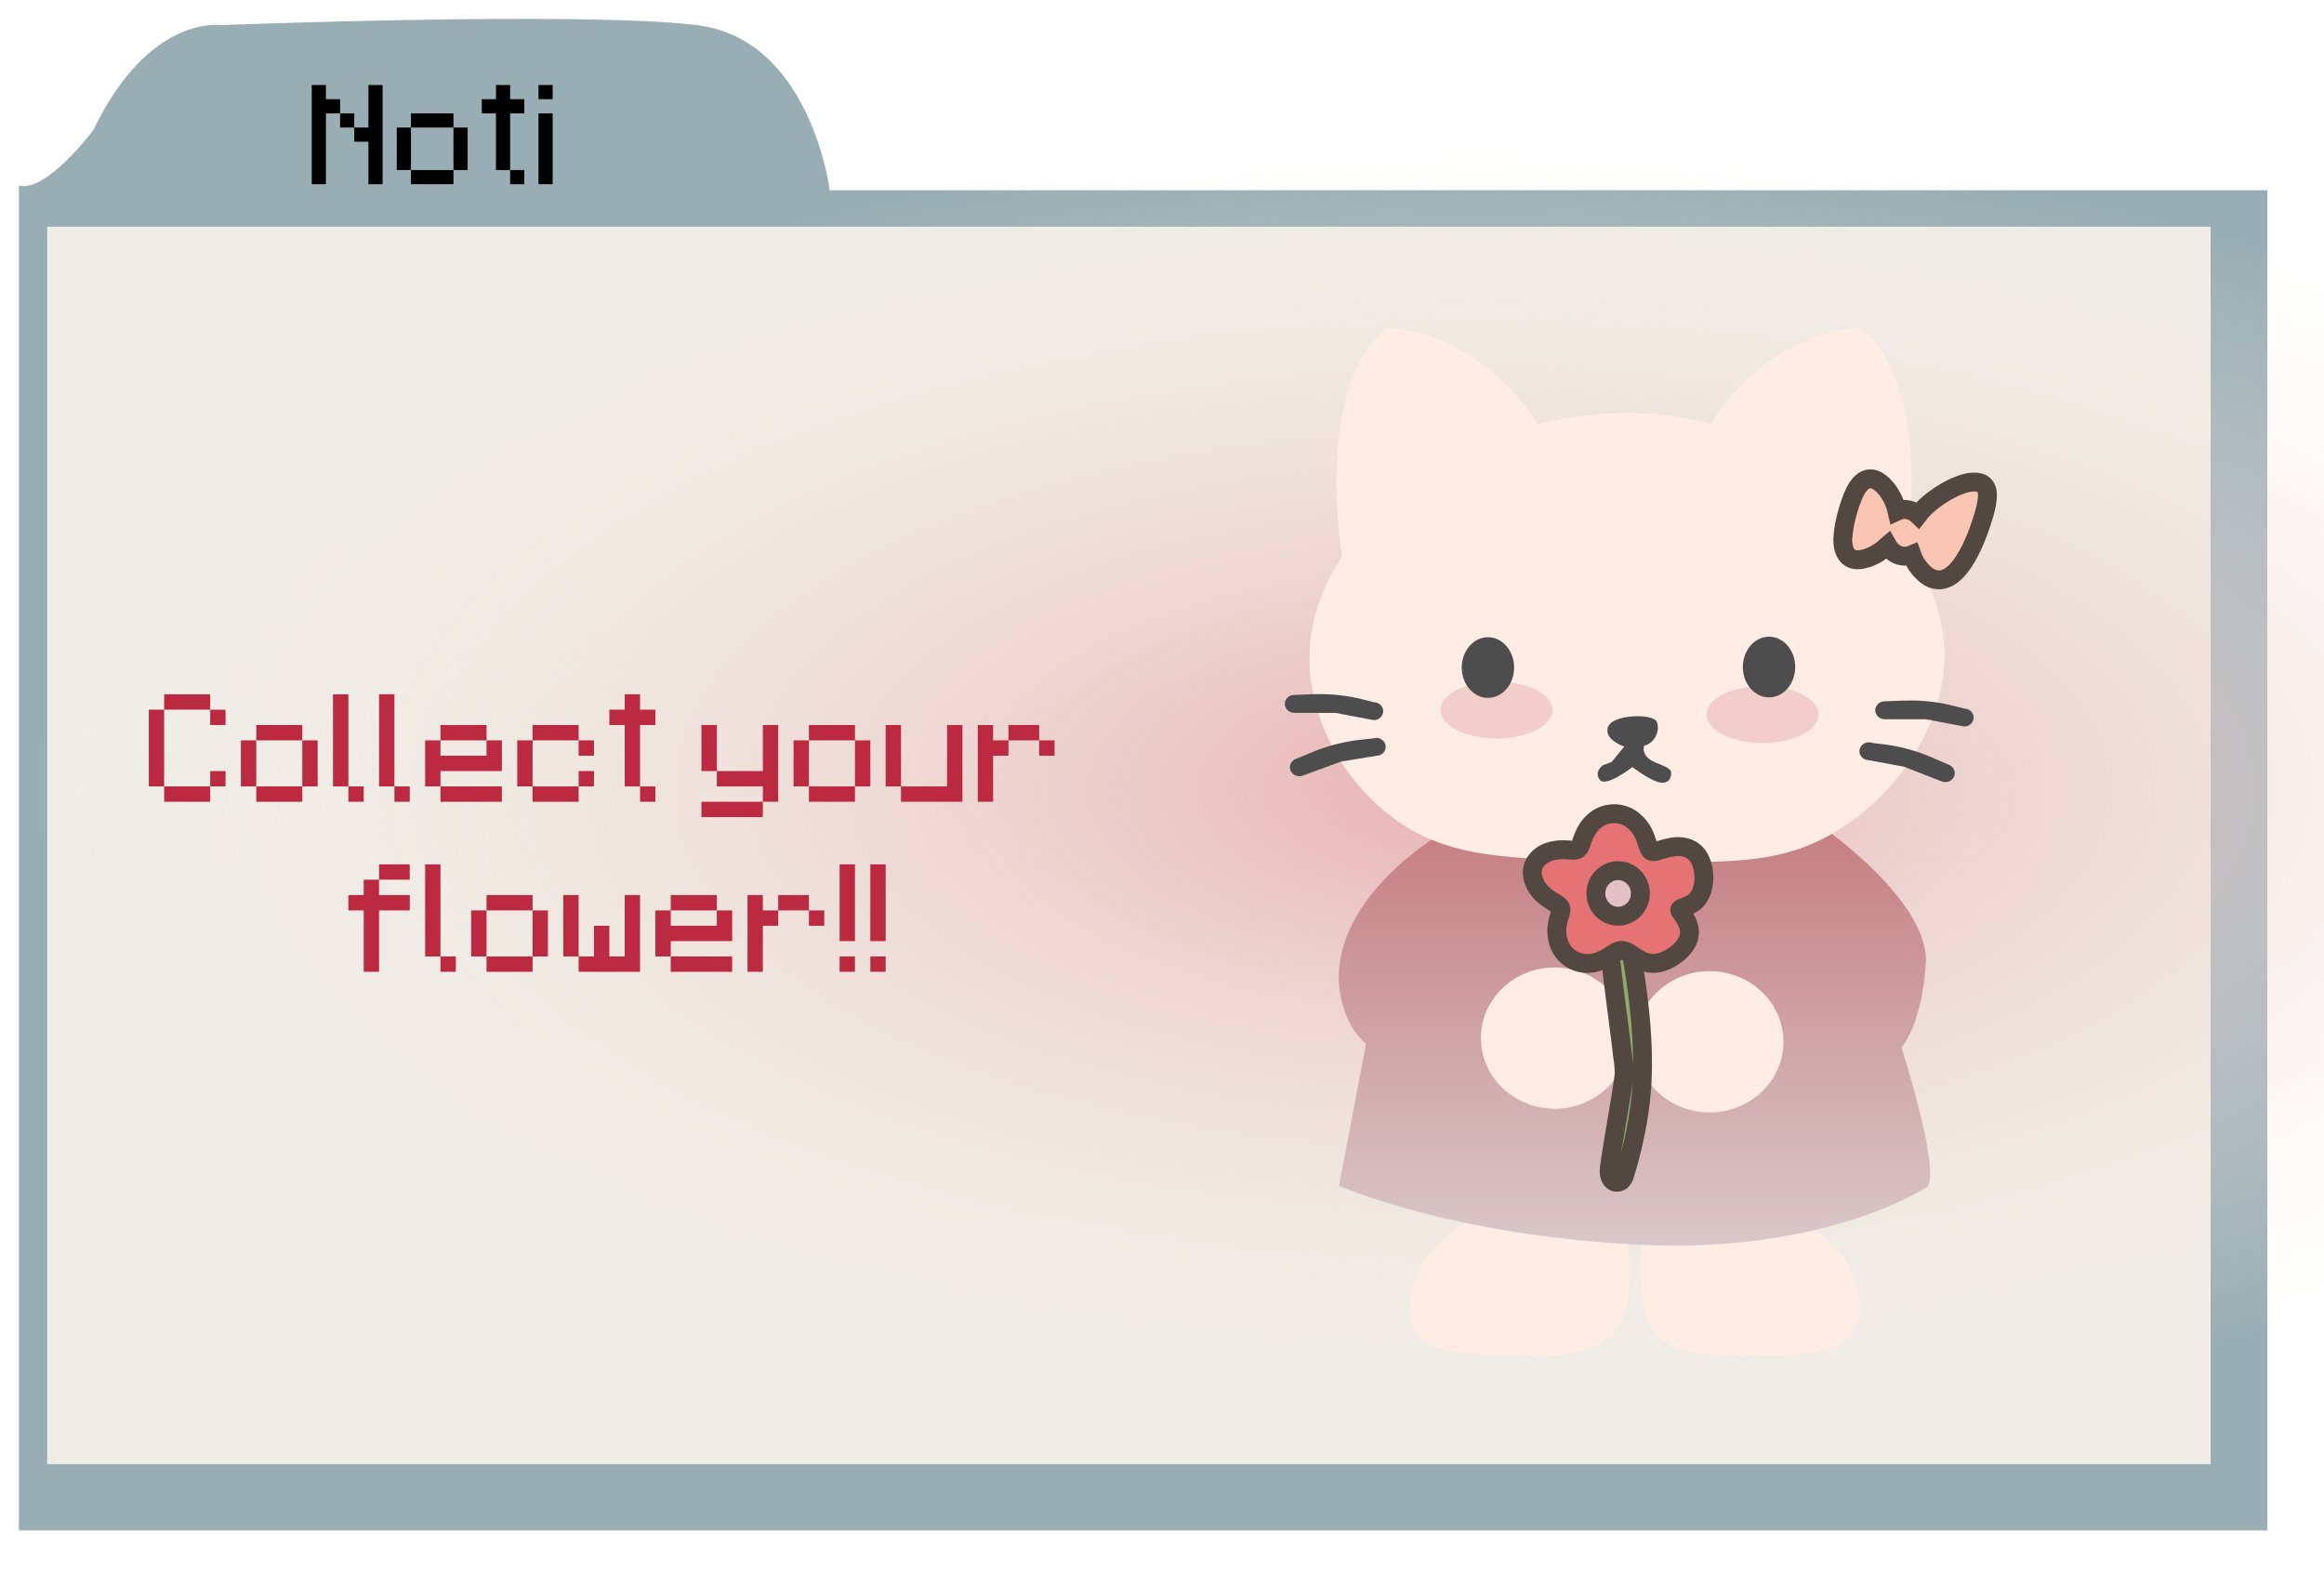 <svg width="246" height="169" viewBox="0 0 246 169" fill="none" xmlns="http://www.w3.org/2000/svg">
<g clip-path="url(#clip0_50_437)">
<g style="mix-blend-mode:darken" filter="url(#filter0_i_50_437)">
<path d="M0 17.65V160.005H238V18.142H85.829C85.829 18.142 83.852 2.132 71.767 0.656C59.683 -0.82 21.459 0.656 21.459 0.656C21.459 0.656 13.816 -0.574 7.897 11.739C7.897 11.739 2.963 18.388 0.007 17.65H0Z" fill="#99ADB4"/>
</g>
<g filter="url(#filter1_g_50_437)">
<rect x="5" y="24" width="229" height="131" fill="#EFEDE6"/>
</g>
<path d="M119.533 15.829C52.565 19.594 23.747 38.943 17.71 48.146C-37.511 105.093 64.035 152 148.901 152C234.194 152 268.838 132.704 297.328 115.133C325.817 97.563 308.407 59.598 282.555 43.44C256.704 27.281 203.242 11.123 119.533 15.829Z" fill="url(#paint0_radial_50_437)"/>
<g filter="url(#filter2_g_50_437)">
<path d="M17.375 84.875V83.25H22.25V84.875H17.375ZM22.25 83.25V81.625H23.875V83.25H22.25ZM15.75 83.25V75.125H17.375V83.25H15.75ZM22.25 76.75V75.125H23.875V76.75H22.25ZM17.375 75.125V73.5H22.25V75.125H17.375ZM27.125 84.875V83.25H32V84.875H27.125ZM25.5 83.25V78.375H27.125V83.25H25.5ZM32 83.25V78.375H33.625V83.25H32ZM27.125 78.375V76.75H32V78.375H27.125ZM36.875 84.875V83.25H38.5V84.875H36.875ZM35.25 83.25V73.5H36.875V83.25H35.25ZM41.75 84.875V83.25H43.375V84.875H41.75ZM40.125 83.25V73.5H41.75V83.25H40.125ZM46.625 84.875V83.25H53.125V84.875H46.625ZM45 83.25V78.375H46.625V80H51.5V78.375H53.125V81.625H46.625V83.25H45ZM46.625 78.375V76.75H51.5V78.375H46.625ZM56.375 84.875V83.25H61.25V84.875H56.375ZM61.25 83.25V81.625H62.875V83.25H61.25ZM54.75 83.25V78.375H56.375V83.25H54.75ZM61.25 80V78.375H62.875V80H61.25ZM56.375 78.375V76.75H61.25V78.375H56.375ZM67.75 84.875V83.25H69.375V84.875H67.75ZM66.125 83.25V76.75H64.5V75.125H66.125V73.5H67.75V75.125H69.375V76.75H67.75V83.25H66.125ZM74.25 86.5V84.875H80.75V86.5H74.25ZM74.25 81.625V76.75H75.875V81.625H74.25ZM80.75 84.875V83.25H75.875V81.625H80.75V76.75H82.375V84.875H80.75ZM85.625 84.875V83.25H90.5V84.875H85.625ZM84 83.25V78.375H85.625V83.25H84ZM90.5 83.25V78.375H92.125V83.25H90.5ZM85.625 78.375V76.75H90.5V78.375H85.625ZM93.75 83.25V76.75H95.375V83.25H93.75ZM95.375 84.875V83.25H100.25V76.75H101.875V84.875H95.375ZM110 80V78.375H111.625V80H110ZM103.5 84.875V76.75H105.125V78.375H106.75V80H105.125V84.875H103.5ZM106.75 78.375V76.75H110V78.375H106.75ZM38.5 102.875V96.375H36.875V94.75H38.5V93.125H40.125V94.75H43.375V96.375H40.125V102.875H38.5ZM40.125 93.125V91.5H43.375V93.125H40.125ZM46.625 102.875V101.25H48.25V102.875H46.625ZM45 101.25V91.5H46.625V101.25H45ZM51.5 102.875V101.25H56.375V102.875H51.5ZM49.875 101.25V96.375H51.5V101.25H49.875ZM56.375 101.25V96.375H58V101.25H56.375ZM51.5 96.375V94.75H56.375V96.375H51.5ZM59.625 101.25V94.75H61.25V101.25H59.625ZM61.25 102.875V101.25H62.875V98H64.5V101.25H66.125V94.75H67.75V102.875H61.25ZM71 102.875V101.25H77.5V102.875H71ZM69.375 101.25V96.375H71V98H75.875V96.375H77.5V99.625H71V101.25H69.375ZM71 96.375V94.75H75.875V96.375H71ZM85.625 98V96.375H87.25V98H85.625ZM79.125 102.875V94.75H80.75V96.375H82.375V98H80.75V102.875H79.125ZM82.375 96.375V94.75H85.625V96.375H82.375ZM88.875 102.875V101.25H90.5V102.875H88.875ZM88.875 99.625V91.5H90.5V99.625H88.875ZM92.125 102.875V101.25H93.75V102.875H92.125ZM92.125 99.625V91.5H93.75V99.625H92.125Z" fill="#BC2A42"/>
</g>
<g filter="url(#filter3_g_50_437)">
<path d="M36 13.5V12H37.5V13.5H36ZM33 19.5V9H34.5V10.5H36V12H34.5V19.5H33ZM39 19.5V15H37.5V13.5H39V9H40.5V19.5H39ZM43.5 19.5V18H48V19.5H43.5ZM42 18V13.5H43.5V18H42ZM48 18V13.5H49.5V18H48ZM43.5 13.5V12H48V13.5H43.5ZM54 19.5V18H55.5V19.5H54ZM52.5 18V12H51V10.5H52.5V9H54V10.5H55.5V12H54V18H52.5ZM57 19.5V12H58.5V19.5H57ZM57 10.5V9H58.5V10.5H57Z" fill="black"/>
</g>
<g filter="url(#filter4_g_50_437)">
<path d="M161.792 143.505C161 143.505 160.177 143.493 159.399 143.48C155.755 143.422 151.987 143.362 150.213 141.369C149.304 140.348 149.009 138.967 149.307 137.146C150.219 131.582 155.72 129.199 155.953 129.1C156.049 129.059 156.154 129.038 156.259 129.038C156.291 129.038 156.324 129.041 156.356 129.044L171.647 130.943C171.977 130.984 172.241 131.228 172.289 131.541C172.325 131.772 173.166 137.234 171.446 140.3C169.786 143.257 165.768 143.504 161.794 143.504L161.792 143.505Z" fill="#FFEDE5"/>
<path d="M184.32 143.505C180.346 143.505 176.326 143.258 174.666 140.301C172.946 137.235 173.785 131.773 173.823 131.542C173.873 131.229 174.135 130.986 174.465 130.944L189.756 129.045C189.788 129.042 189.821 129.039 189.853 129.039C189.958 129.039 190.061 129.061 190.159 129.101C190.392 129.2 195.893 131.583 196.805 137.147C197.103 138.968 196.808 140.35 195.899 141.37C194.125 143.365 190.357 143.424 186.713 143.481C185.935 143.493 185.112 143.506 184.32 143.506V143.505Z" fill="#FFEDE5"/>
<path d="M144.6 110.511L141.733 125.526C141.733 125.526 153.488 130.772 173.461 131.767C193.434 132.763 204.04 125.617 204.04 125.617C205.378 123.627 201.269 110.874 201.269 110.874C201.269 110.874 203.372 108.703 203.85 102.1C204.327 95.498 193.147 87.718 193.147 87.718C193.147 87.718 181.488 89.889 172.792 90.07C164.096 90.25 152.246 88.441 152.246 88.441C152.246 88.441 141.16 94.954 141.734 104.18C141.734 104.18 141.925 108.251 144.602 110.511H144.6Z" fill="url(#paint1_linear_50_437)"/>
<path d="M178.448 91.262C176.477 91.262 174.32 91.221 171.821 91.175C159.563 90.948 153.409 90.834 147.767 86.8C141.993 82.672 138.402 75.732 138.62 69.119C138.736 65.621 139.896 62.176 142.071 58.871C141.872 57.623 141.291 53.496 141.505 48.886C141.805 42.377 143.503 37.665 146.55 34.878C146.691 34.749 146.883 34.677 147.083 34.677C147.094 34.677 147.106 34.677 147.117 34.677C147.219 34.682 149.661 34.795 152.852 36.187C155.682 37.421 159.656 39.935 162.752 44.94C165.489 44.224 168.243 43.82 170.949 43.739C171.293 43.728 171.644 43.723 171.992 43.723C174.986 43.723 178.048 44.106 181.103 44.862C184.199 39.894 188.162 37.399 190.982 36.175C194.16 34.794 196.589 34.682 196.69 34.677C196.701 34.677 196.713 34.677 196.724 34.677C196.923 34.677 197.116 34.749 197.257 34.878C203.628 40.706 202.449 53.752 201.863 58.02C204.401 61.537 205.766 65.374 205.816 69.131C205.864 72.856 204.673 76.7 202.368 80.248C200.171 83.632 197.034 86.558 193.537 88.487C189.31 90.819 184.972 91.261 178.448 91.261V91.262Z" fill="#FFEDE5"/>
<path d="M164.575 117.37C160.263 117.37 156.755 114.014 156.755 109.89C156.755 105.766 160.263 102.41 164.575 102.41C168.887 102.41 172.394 105.766 172.394 109.89C172.394 114.014 168.887 117.37 164.575 117.37Z" fill="#FFEDE5"/>
<path d="M180.963 117.765C176.651 117.765 173.144 114.408 173.144 110.284C173.144 106.16 176.651 102.804 180.963 102.804C185.275 102.804 188.782 106.16 188.782 110.284C188.782 114.408 185.275 117.765 180.963 117.765Z" fill="#FFEDE5"/>
<g opacity="0.3" filter="url(#filter5_g_50_437)">
<path d="M158.411 78.176C161.684 78.176 164.336 76.826 164.336 75.161C164.336 73.496 161.684 72.146 158.411 72.146C155.139 72.146 152.486 73.496 152.486 75.161C152.486 76.826 155.139 78.176 158.411 78.176Z" fill="#D48287"/>
</g>
<g opacity="0.3" filter="url(#filter6_g_50_437)">
<path d="M186.572 78.659C189.844 78.659 192.497 77.309 192.497 75.644C192.497 73.979 189.844 72.629 186.572 72.629C183.299 72.629 180.646 73.979 180.646 75.644C180.646 77.309 183.299 78.659 186.572 78.659Z" fill="#D48287"/>
</g>
<path d="M157.501 73.877C159.032 73.877 160.272 72.44 160.272 70.666C160.272 68.893 159.032 67.455 157.501 67.455C155.971 67.455 154.73 68.893 154.73 70.666C154.73 72.44 155.971 73.877 157.501 73.877Z" fill="#4D4D4D"/>
<path d="M187.256 73.824C188.787 73.824 190.028 72.387 190.028 70.613C190.028 68.84 188.787 67.402 187.256 67.402C185.726 67.402 184.485 68.84 184.485 70.613C184.485 72.387 185.726 73.824 187.256 73.824Z" fill="#4D4D4D"/>
<path d="M171.932 79.034C171.932 79.034 169.734 78.31 170.212 76.953C170.69 75.596 174.99 75.506 175.372 76.409C175.754 77.314 175.181 78.671 174.035 78.943C174.035 78.943 173.748 79.666 174.512 80.299C175.277 80.933 176.902 81.113 176.902 81.837C176.902 82.561 176.424 83.103 175.373 82.742C174.322 82.38 172.793 81.204 172.793 81.204C172.793 81.204 170.022 83.375 169.353 82.561C168.684 81.747 169.64 81.023 169.64 81.023C169.958 80.903 170.278 80.782 170.596 80.662C171.041 80.119 171.488 79.577 171.933 79.034H171.932Z" fill="#4D4D4D"/>
<path d="M207.911 76.908L203.849 76.139H199.501C198.95 76.139 198.498 75.712 198.498 75.189C198.498 74.668 198.95 74.24 199.501 74.24L201.483 74.164C203.304 74.095 205.127 74.291 206.886 74.744L207.911 75.009C208.462 75.009 208.914 75.436 208.914 75.958C208.914 76.48 208.462 76.908 207.911 76.908Z" fill="#4D4D4D"/>
<path d="M145.413 76.234L141.351 75.465H137.003C136.452 75.465 136 75.037 136 74.515C136 73.993 136.452 73.566 137.003 73.566L138.984 73.49C140.806 73.42 142.629 73.616 144.388 74.07L145.413 74.335C145.964 74.335 146.416 74.762 146.416 75.284C146.416 75.806 145.964 76.234 145.413 76.234Z" fill="#4D4D4D"/>
<path d="M146.038 79.95L141.956 80.621L137.901 82.106C137.387 82.295 136.802 82.051 136.604 81.563C136.404 81.077 136.663 80.523 137.178 80.335L138.997 79.587C140.67 78.9 142.444 78.46 144.257 78.281L145.314 78.177C145.828 77.988 146.413 78.233 146.612 78.721C146.811 79.207 146.553 79.761 146.038 79.949V79.95Z" fill="#4D4D4D"/>
<path d="M197.448 80.407L201.513 81.157L205.534 82.721C206.044 82.919 206.633 82.686 206.843 82.203C207.052 81.72 206.806 81.163 206.296 80.964L204.495 80.181C202.838 79.461 201.072 78.987 199.263 78.774L198.209 78.65C197.698 78.451 197.109 78.684 196.9 79.167C196.69 79.65 196.936 80.207 197.446 80.406L197.448 80.407Z" fill="#4D4D4D"/>
<path d="M171.977 99.794C172.354 99.868 172.564 100.166 172.627 100.623C172.781 101.442 173.035 102.901 173.276 104.676C173.727 107.924 174.053 112.029 173.748 115.527C173.544 118.159 172.903 121.211 172.219 123.562C172.041 124.064 171.965 124.702 171.594 125.012C171.033 125.397 170.216 125.049 170.345 123.652C170.778 120.584 171.468 117.028 171.886 114.064C171.937 113.601 171.929 113.265 171.884 112.803C171.527 109.568 170.736 104.132 170.413 100.773C170.371 99.75 171.385 99.647 171.967 99.79L171.977 99.793V99.794Z" fill="#90A96B" stroke="#534741" stroke-width="2" stroke-miterlimit="10"/>
<path d="M166.993 89.903C167.291 89.698 167.342 89.289 167.47 88.968C167.661 88.406 168.001 87.651 168.588 87.083C169.735 85.904 171.681 85.812 172.929 86.901C173.171 87.101 173.39 87.331 173.574 87.579C174.203 88.418 174.279 89.194 174.607 89.907C174.787 90.291 175.24 90.135 175.572 90.038C176.07 89.89 176.793 89.64 177.511 89.62C178.363 89.576 179.232 89.908 179.713 90.595C180.645 91.933 180.564 94.322 179.507 95.347C179.148 95.71 178.577 95.936 178.117 96.088C177.798 96.189 177.73 96.305 177.891 96.531C179.14 98.091 179.262 99.484 177.568 100.918C176.616 101.681 175.312 102.287 174.082 101.823C173.346 101.558 172.73 101.014 172.228 100.765C171.77 100.525 171.376 100.566 170.867 100.895C170.127 101.399 169.287 101.908 168.336 101.974C166.959 102.127 165.623 101.33 165.116 100.117C164.778 99.368 164.729 98.485 164.867 97.76C164.933 97.276 165.167 96.808 165.236 96.34C165.266 95.917 164.87 95.753 164.52 95.526C164.316 95.403 164.078 95.261 163.833 95.085C162.239 94 161.402 91.815 163.233 90.534C163.961 90.037 164.976 89.916 165.731 89.956C166.145 89.953 166.617 90.094 166.985 89.912L166.994 89.907L166.993 89.903Z" fill="#E57373" stroke="#534741" stroke-width="2" stroke-linecap="round" stroke-linejoin="round"/>
<path d="M171.281 96.993C172.583 96.993 173.638 95.912 173.638 94.58C173.638 93.247 172.583 92.167 171.281 92.167C169.979 92.167 168.924 93.247 168.924 94.58C168.924 95.912 169.979 96.993 171.281 96.993Z" fill="#E3C0C6" stroke="#534741" stroke-width="2" stroke-miterlimit="10"/>
<path d="M195.101 56.551C195.243 55.208 195.672 53.592 196.237 52.316C196.639 51.37 197.465 50.253 198.652 50.859C199.708 51.445 200.519 52.816 200.811 54.116C201.062 54.001 201.335 53.935 201.624 53.935C202.158 53.935 202.645 54.158 203.023 54.524C203.979 53.272 205.578 52.189 206.942 51.553C207.826 51.173 208.674 50.91 209.518 51.087C210.648 51.405 210.397 52.748 210.224 53.638C209.734 55.731 207.463 62.897 204.209 61.1C203.353 60.554 202.712 59.69 202.37 58.727C202.136 58.825 201.886 58.88 201.622 58.88C200.851 58.88 200.178 58.42 199.793 57.728C199.791 57.73 199.789 57.732 199.787 57.735C199.038 58.489 197.995 59.085 196.963 59.235C195.245 59.496 194.942 57.802 195.101 56.553V56.551Z" fill="#FAC6B3" stroke="#534741" stroke-width="2" stroke-miterlimit="10"/>
</g>
</g>
<defs>
<filter id="filter0_i_50_437" x="0" y="3.05176e-05" width="240" height="162.005" filterUnits="userSpaceOnUse" color-interpolation-filters="sRGB">
<feFlood flood-opacity="0" result="BackgroundImageFix"/>
<feBlend mode="normal" in="SourceGraphic" in2="BackgroundImageFix" result="shape"/>
<feColorMatrix in="SourceAlpha" type="matrix" values="0 0 0 0 0 0 0 0 0 0 0 0 0 0 0 0 0 0 127 0" result="hardAlpha"/>
<feOffset dx="2" dy="2"/>
<feGaussianBlur stdDeviation="2"/>
<feComposite in2="hardAlpha" operator="arithmetic" k2="-1" k3="1"/>
<feColorMatrix type="matrix" values="0 0 0 0 0 0 0 0 0 0 0 0 0 0 0 0 0 0 0.25 0"/>
<feBlend mode="normal" in2="shape" result="effect1_innerShadow_50_437"/>
</filter>
<filter id="filter1_g_50_437" x="1" y="20" width="237" height="139" filterUnits="userSpaceOnUse" color-interpolation-filters="sRGB">
<feFlood flood-opacity="0" result="BackgroundImageFix"/>
<feBlend mode="normal" in="SourceGraphic" in2="BackgroundImageFix" result="shape"/>
<feTurbulence type="fractalNoise" baseFrequency="2 2" numOctaves="3" seed="3047" />
<feDisplacementMap in="shape" scale="8" xChannelSelector="R" yChannelSelector="G" result="displacedImage" width="100%" height="100%" />
<feMerge result="effect1_texture_50_437">
<feMergeNode in="displacedImage"/>
</feMerge>
</filter>
<filter id="filter2_g_50_437" x="14.75" y="72.5" width="97.875" height="31.375" filterUnits="userSpaceOnUse" color-interpolation-filters="sRGB">
<feFlood flood-opacity="0" result="BackgroundImageFix"/>
<feBlend mode="normal" in="SourceGraphic" in2="BackgroundImageFix" result="shape"/>
<feTurbulence type="fractalNoise" baseFrequency="2 2" numOctaves="3" seed="6650" />
<feDisplacementMap in="shape" scale="2" xChannelSelector="R" yChannelSelector="G" result="displacedImage" width="100%" height="100%" />
<feMerge result="effect1_texture_50_437">
<feMergeNode in="displacedImage"/>
</feMerge>
</filter>
<filter id="filter3_g_50_437" x="32.5" y="8.5" width="26.5" height="11.5" filterUnits="userSpaceOnUse" color-interpolation-filters="sRGB">
<feFlood flood-opacity="0" result="BackgroundImageFix"/>
<feBlend mode="normal" in="SourceGraphic" in2="BackgroundImageFix" result="shape"/>
<feTurbulence type="fractalNoise" baseFrequency="2 2" numOctaves="3" seed="5263" />
<feDisplacementMap in="shape" scale="1" xChannelSelector="R" yChannelSelector="G" result="displacedImage" width="100%" height="100%" />
<feMerge result="effect1_texture_50_437">
<feMergeNode in="displacedImage"/>
</feMerge>
</filter>
<filter id="filter4_g_50_437" x="134" y="32.677" width="79.376" height="112.829" filterUnits="userSpaceOnUse" color-interpolation-filters="sRGB">
<feFlood flood-opacity="0" result="BackgroundImageFix"/>
<feBlend mode="normal" in="SourceGraphic" in2="BackgroundImageFix" result="shape"/>
<feTurbulence type="fractalNoise" baseFrequency="5 5" numOctaves="3" seed="6560" />
<feDisplacementMap in="shape" scale="4" xChannelSelector="R" yChannelSelector="G" result="displacedImage" width="100%" height="100%" />
<feMerge result="effect1_texture_50_437">
<feMergeNode in="displacedImage"/>
</feMerge>
</filter>
<filter id="filter5_g_50_437" x="132.486" y="52.146" width="51.851" height="46.03" filterUnits="userSpaceOnUse" color-interpolation-filters="sRGB">
<feFlood flood-opacity="0" result="BackgroundImageFix"/>
<feBlend mode="normal" in="SourceGraphic" in2="BackgroundImageFix" result="shape"/>
<feTurbulence type="fractalNoise" baseFrequency="2 2" numOctaves="3" seed="4474" />
<feDisplacementMap in="shape" scale="40" xChannelSelector="R" yChannelSelector="G" result="displacedImage" width="100%" height="100%" />
<feMerge result="effect1_texture_50_437">
<feMergeNode in="displacedImage"/>
</feMerge>
</filter>
<filter id="filter6_g_50_437" x="160.646" y="52.629" width="51.851" height="46.03" filterUnits="userSpaceOnUse" color-interpolation-filters="sRGB">
<feFlood flood-opacity="0" result="BackgroundImageFix"/>
<feBlend mode="normal" in="SourceGraphic" in2="BackgroundImageFix" result="shape"/>
<feTurbulence type="fractalNoise" baseFrequency="2 2" numOctaves="3" seed="4474" />
<feDisplacementMap in="shape" scale="40" xChannelSelector="R" yChannelSelector="G" result="displacedImage" width="100%" height="100%" />
<feMerge result="effect1_texture_50_437">
<feMergeNode in="displacedImage"/>
</feMerge>
</filter>
<radialGradient id="paint0_radial_50_437" cx="0" cy="0" r="1" gradientUnits="userSpaceOnUse" gradientTransform="translate(157 83.5) rotate(89.86) scale(68.5 155)">
<stop stop-color="#E7B0B1"/>
<stop offset="1" stop-color="#F8F6EC" stop-opacity="0"/>
</radialGradient>
<linearGradient id="paint1_linear_50_437" x1="173.011" y1="87.718" x2="173.011" y2="131.863" gradientUnits="userSpaceOnUse">
<stop stop-color="#C67F82"/>
<stop offset="1" stop-color="#D9C8C9"/>
</linearGradient>
<clipPath id="clip0_50_437">
<rect width="246" height="169" fill="white"/>
</clipPath>
</defs>
</svg>

